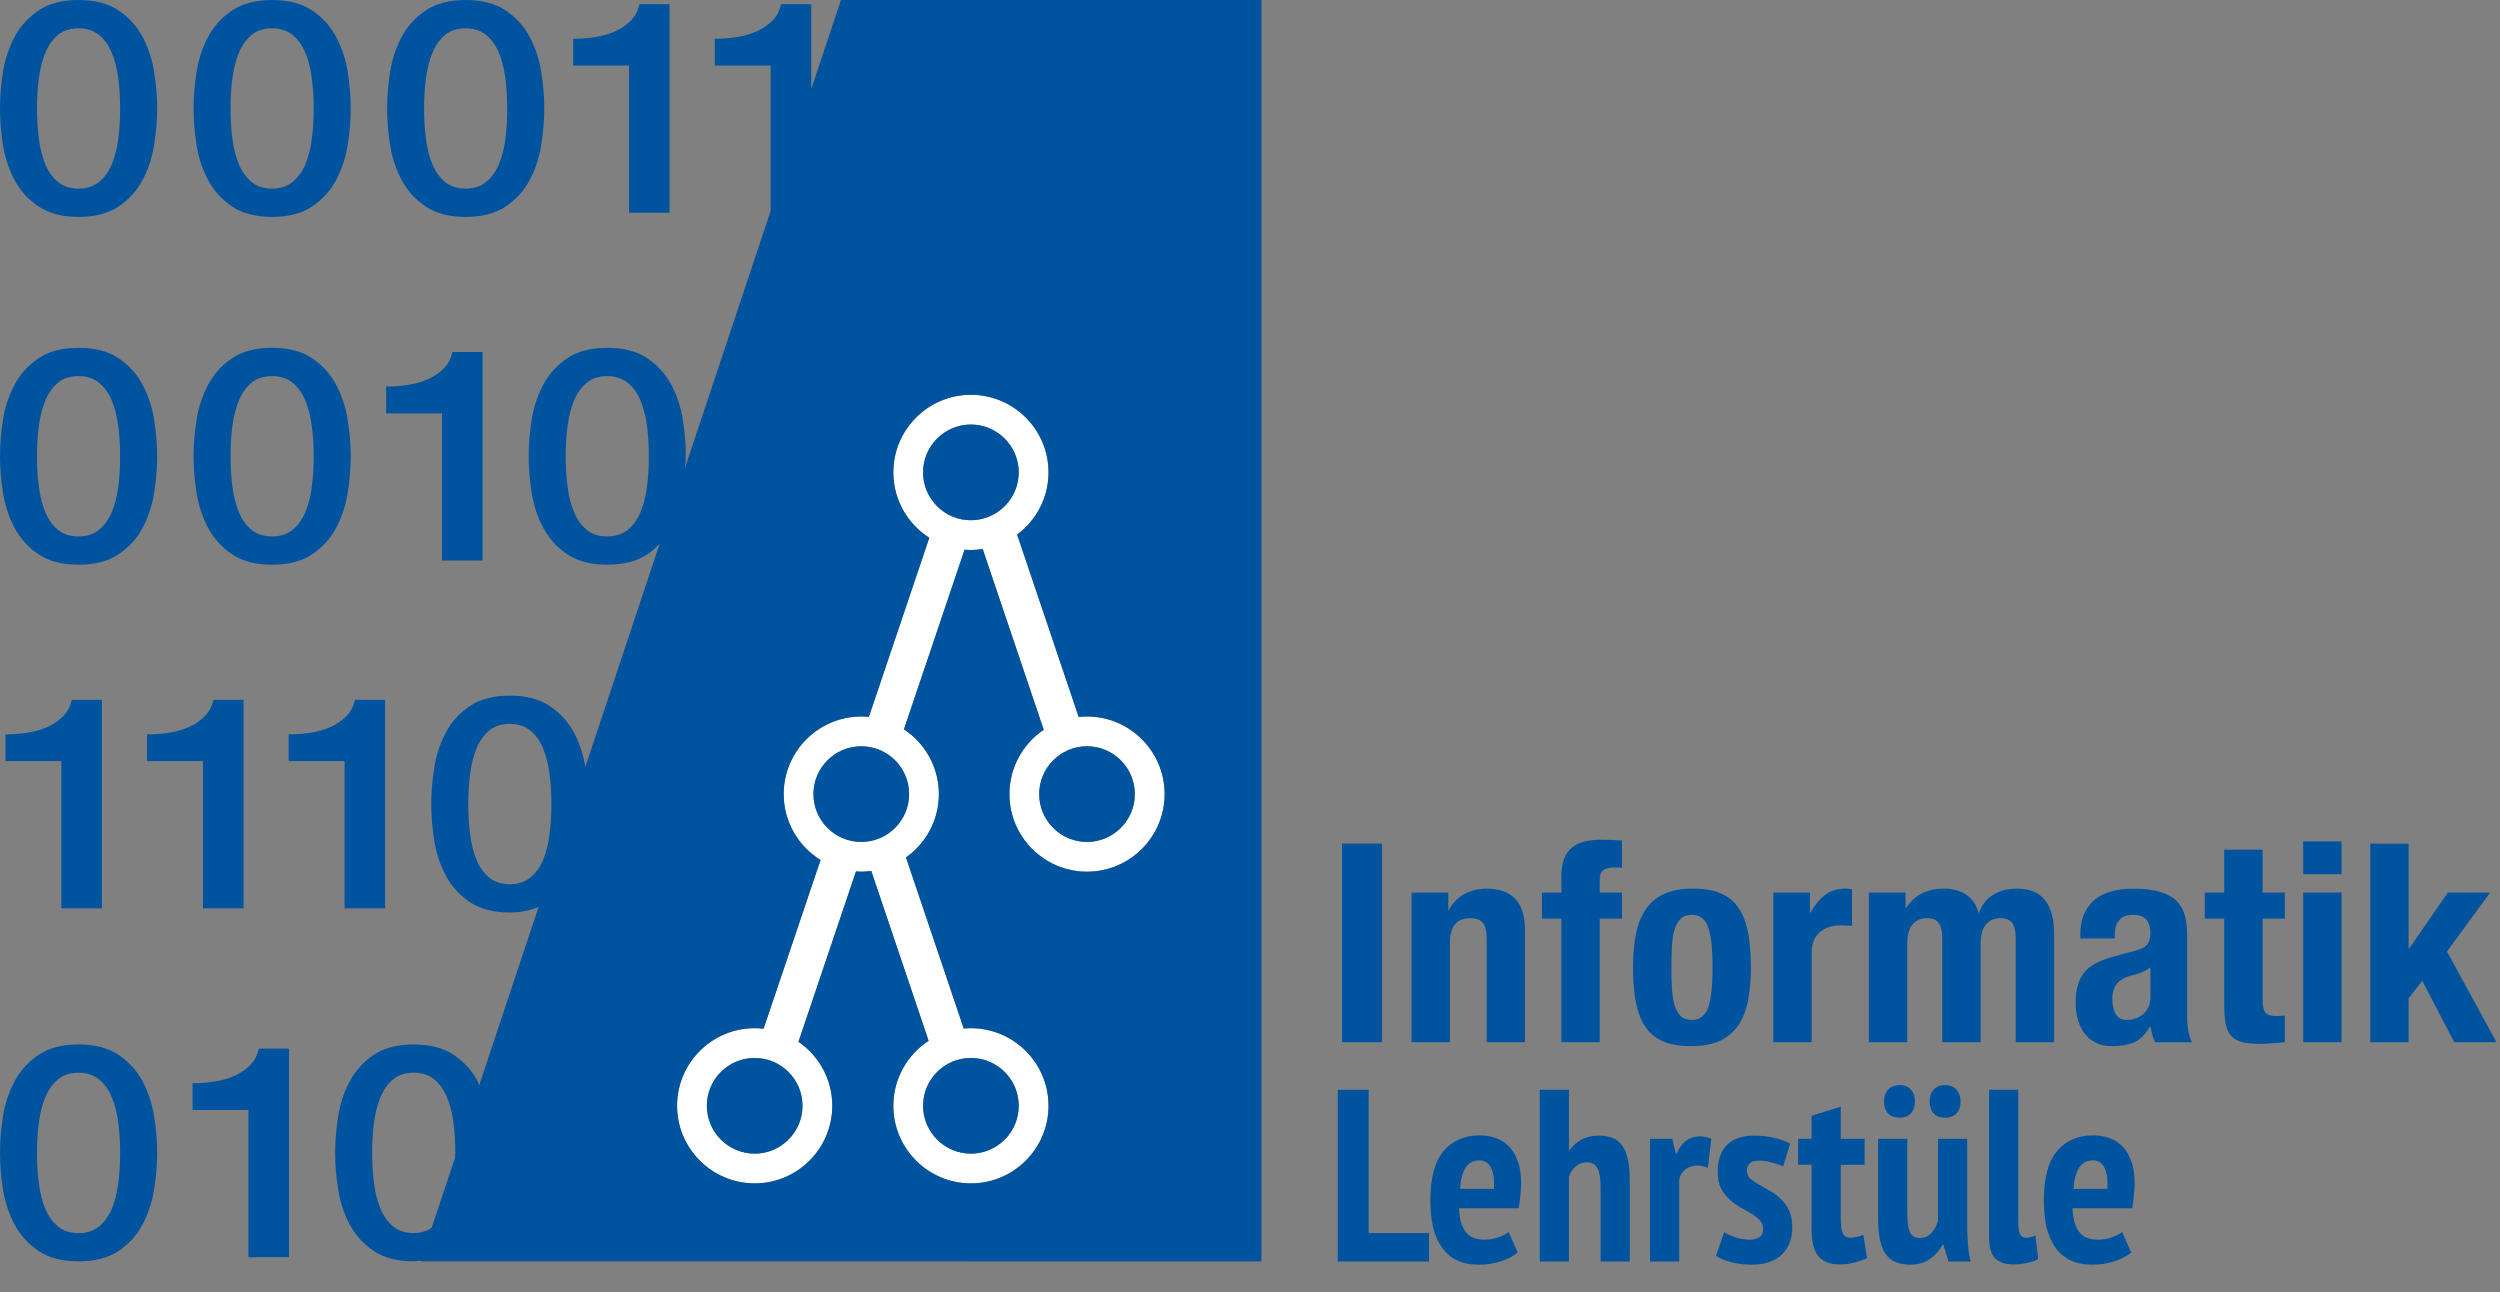 <svg width="652" height="337" viewBox="0 0 652 337" fill="none" xmlns="http://www.w3.org/2000/svg">
<rect x="0" y="0" width="652" height="337" fill="#808080" stroke="none"/>
<path d="M372.688 329H348.88V284.2H356.944V321.576H372.688V329ZM395.822 326.632C394.755 327.571 393.304 328.339 391.47 328.936C389.635 329.533 387.715 329.832 385.71 329.832C383.491 329.832 381.571 329.448 379.95 328.68C378.371 327.912 377.07 326.803 376.046 325.352C375.022 323.901 374.254 322.152 373.742 320.104C373.272 318.013 373.038 315.645 373.038 313C373.038 307.24 374.168 302.995 376.43 300.264C378.734 297.491 381.912 296.104 385.966 296.104C387.331 296.104 388.654 296.317 389.934 296.744C391.214 297.128 392.344 297.811 393.326 298.792C394.35 299.731 395.16 301.011 395.758 302.632C396.398 304.211 396.718 306.216 396.718 308.648C396.718 309.587 396.654 310.589 396.526 311.656C396.44 312.723 396.291 313.875 396.078 315.112H380.526C380.611 317.757 381.166 319.784 382.19 321.192C383.214 322.6 384.856 323.304 387.118 323.304C388.483 323.304 389.72 323.091 390.83 322.664C391.982 322.237 392.856 321.789 393.454 321.32L395.822 326.632ZM385.838 302.632C384.216 302.632 383 303.293 382.19 304.616C381.379 305.896 380.91 307.709 380.782 310.056H389.614C389.742 307.624 389.486 305.789 388.846 304.552C388.206 303.272 387.203 302.632 385.838 302.632ZM417.437 329V309.672C417.437 307.368 417.159 305.704 416.605 304.68C416.093 303.656 415.133 303.144 413.725 303.144C412.701 303.144 411.762 303.507 410.909 304.232C410.055 304.957 409.479 305.875 409.181 306.984V329H401.565V284.2H409.181V299.88H409.373C410.226 298.771 411.25 297.875 412.445 297.192C413.682 296.509 415.218 296.168 417.053 296.168C418.375 296.168 419.527 296.36 420.509 296.744C421.49 297.128 422.322 297.768 423.005 298.664C423.687 299.56 424.199 300.776 424.541 302.312C424.882 303.805 425.053 305.704 425.053 308.008V329H417.437ZM445.419 304.552C444.395 304.168 443.456 303.976 442.603 303.976C441.451 303.976 440.448 304.296 439.595 304.936C438.784 305.576 438.229 306.472 437.931 307.624V329H430.315V297H436.139L437.035 300.84H437.291C437.845 299.432 438.635 298.344 439.659 297.576C440.725 296.765 441.941 296.36 443.307 296.36C444.331 296.36 445.333 296.573 446.315 297L445.419 304.552ZM459.817 320.488C459.817 319.592 459.518 318.845 458.921 318.248C458.366 317.608 457.641 317.032 456.745 316.52C455.849 315.965 454.889 315.411 453.865 314.856C452.883 314.301 451.945 313.619 451.049 312.808C450.153 311.997 449.406 311.016 448.809 309.864C448.254 308.712 447.977 307.261 447.977 305.512C447.977 302.525 448.787 300.221 450.409 298.6C452.03 296.979 454.419 296.168 457.577 296.168C459.454 296.168 461.225 296.381 462.889 296.808C464.553 297.192 465.875 297.683 466.857 298.28L465.065 304.168C464.254 303.827 463.273 303.507 462.121 303.208C460.969 302.867 459.838 302.696 458.729 302.696C456.638 302.696 455.593 303.571 455.593 305.32C455.593 306.131 455.87 306.813 456.425 307.368C457.022 307.88 457.769 308.392 458.665 308.904C459.561 309.416 460.499 309.949 461.481 310.504C462.505 311.059 463.465 311.763 464.361 312.616C465.257 313.427 465.982 314.429 466.537 315.624C467.134 316.819 467.433 318.291 467.433 320.04C467.433 322.984 466.537 325.352 464.745 327.144C462.953 328.936 460.286 329.832 456.745 329.832C454.995 329.832 453.267 329.619 451.561 329.192C449.897 328.765 448.553 328.211 447.529 327.528L449.641 321.384C450.537 321.896 451.561 322.344 452.713 322.728C453.907 323.112 455.145 323.304 456.425 323.304C457.406 323.304 458.217 323.091 458.857 322.664C459.497 322.195 459.817 321.469 459.817 320.488ZM468.944 297H472.464V290.984L480.08 288.616V297H486.288V303.784H480.08V317.736C480.08 319.571 480.25 320.872 480.592 321.64C480.976 322.408 481.637 322.792 482.576 322.792C483.216 322.792 483.792 322.728 484.304 322.6C484.816 322.472 485.37 322.28 485.968 322.024L486.928 328.104C485.989 328.573 484.901 328.957 483.664 329.256C482.426 329.597 481.125 329.768 479.76 329.768C477.328 329.768 475.493 329.064 474.256 327.656C473.061 326.248 472.464 323.88 472.464 320.552V303.784H468.944V297ZM497.425 297V316.136C497.425 318.653 497.659 320.403 498.129 321.384C498.598 322.365 499.451 322.856 500.689 322.856C501.883 322.856 502.886 322.429 503.697 321.576C504.507 320.68 505.083 319.613 505.425 318.376V297H513.041V319.272C513.041 321.021 513.105 322.749 513.233 324.456C513.361 326.12 513.595 327.635 513.937 329H508.177L506.833 324.648H506.641C505.83 326.141 504.721 327.379 503.312 328.36C501.947 329.341 500.241 329.832 498.193 329.832C496.87 329.832 495.697 329.64 494.673 329.256C493.649 328.915 492.774 328.296 492.049 327.4C491.323 326.504 490.769 325.288 490.385 323.752C490.001 322.173 489.809 320.189 489.809 317.8V297H497.425ZM491.345 287.336C491.345 285.971 491.707 284.904 492.433 284.136C493.201 283.368 494.203 282.984 495.441 282.984C496.635 282.984 497.595 283.368 498.321 284.136C499.046 284.904 499.409 285.971 499.409 287.336C499.409 288.616 499.046 289.64 498.321 290.408C497.595 291.133 496.635 291.496 495.441 291.496C494.203 291.496 493.201 291.133 492.433 290.408C491.707 289.64 491.345 288.616 491.345 287.336ZM503.249 287.336C503.249 285.971 503.611 284.904 504.337 284.136C505.062 283.368 506.043 282.984 507.281 282.984C508.518 282.984 509.499 283.368 510.225 284.136C510.95 284.904 511.313 285.971 511.313 287.336C511.313 288.616 510.95 289.64 510.225 290.408C509.499 291.133 508.518 291.496 507.281 291.496C506.043 291.496 505.062 291.133 504.337 290.408C503.611 289.64 503.249 288.616 503.249 287.336ZM526.371 318.632C526.371 320.125 526.52 321.192 526.819 321.832C527.118 322.472 527.608 322.792 528.291 322.792C528.675 322.792 529.059 322.749 529.443 322.664C529.87 322.579 530.339 322.429 530.851 322.216L531.555 328.36C531.043 328.701 530.168 329.021 528.931 329.32C527.694 329.619 526.435 329.768 525.155 329.768C523.022 329.768 521.422 329.235 520.355 328.168C519.288 327.101 518.755 325.288 518.755 322.728V284.2H526.371V318.632ZM555.822 326.632C554.755 327.571 553.304 328.339 551.47 328.936C549.635 329.533 547.715 329.832 545.71 329.832C543.491 329.832 541.571 329.448 539.95 328.68C538.371 327.912 537.07 326.803 536.046 325.352C535.022 323.901 534.254 322.152 533.742 320.104C533.272 318.013 533.038 315.645 533.038 313C533.038 307.24 534.168 302.995 536.43 300.264C538.734 297.491 541.912 296.104 545.966 296.104C547.331 296.104 548.654 296.317 549.934 296.744C551.214 297.128 552.344 297.811 553.326 298.792C554.35 299.731 555.16 301.011 555.758 302.632C556.398 304.211 556.718 306.216 556.718 308.648C556.718 309.587 556.654 310.589 556.526 311.656C556.44 312.723 556.291 313.875 556.078 315.112H540.526C540.611 317.757 541.166 319.784 542.19 321.192C543.214 322.6 544.856 323.304 547.118 323.304C548.483 323.304 549.72 323.091 550.83 322.664C551.982 322.237 552.856 321.789 553.454 321.32L555.822 326.632ZM545.838 302.632C544.216 302.632 543 303.293 542.19 304.616C541.379 305.896 540.91 307.709 540.782 310.056H549.614C549.742 307.624 549.486 305.789 548.846 304.552C548.206 303.272 547.203 302.632 545.838 302.632Z" fill="#00549F"/>
<path d="M618.161 220.014V271.801H628.165V260.414L631.724 255.777L640.063 271.808H651.088L638.177 248.162L649.422 232.791H638.396L628.314 247.368H628.165V220.028H618.161V220.014ZM600.669 271.801H610.681V232.776H600.669V271.801ZM600.669 227.99H610.681V219.432H600.669V227.99ZM580.072 232.783H574.995V239.597H580.072V261.939C580.072 263.91 580.185 265.569 580.433 266.866C580.675 268.178 581.121 269.22 581.774 270.022C582.426 270.816 583.355 271.383 584.567 271.723C585.772 272.056 587.368 272.234 589.353 272.234C590.516 272.234 591.608 272.177 592.657 272.085C593.692 271.986 594.763 271.893 595.883 271.794V264.831C595.543 264.888 595.181 264.924 594.798 264.952C594.401 264.973 594.018 264.987 593.636 264.987C592.182 264.987 591.225 264.661 590.771 264.009C590.303 263.35 590.083 262.251 590.083 260.698V239.59H595.883V232.776H590.083V221.602H580.072V232.783ZM560.829 259.982C560.829 261.088 560.63 262.024 560.248 262.775C559.865 263.52 559.361 264.137 558.759 264.633C558.156 265.108 557.489 265.462 556.766 265.675C556.043 265.895 555.334 266.001 554.66 266.001C553.306 266.001 552.342 265.477 551.76 264.406C551.179 263.335 550.888 262.059 550.888 260.563C550.888 258.819 551.328 257.443 552.193 256.429C553.065 255.408 554.519 254.685 556.546 254.253C557.177 254.104 557.872 253.863 558.652 253.551C559.425 253.239 560.155 252.813 560.829 252.282V259.982ZM551.541 244.752V243.667C551.541 242.121 551.931 240.881 552.704 239.966C553.476 239.051 554.639 238.597 556.185 238.597C557.872 238.597 559.071 239.016 559.773 239.867C560.482 240.717 560.829 241.88 560.829 243.383C560.829 244.688 560.538 245.681 559.957 246.361C559.375 247.035 558.34 247.567 556.837 247.957L551.179 249.474C549.442 249.963 547.953 250.516 546.719 251.147C545.486 251.778 544.472 252.558 543.671 253.501C542.876 254.444 542.281 255.586 541.898 256.912C541.515 258.238 541.317 259.819 541.317 261.662C541.317 262.967 541.48 264.285 541.82 265.618C542.167 266.951 542.692 268.143 543.422 269.206C544.146 270.27 545.11 271.142 546.322 271.815C547.535 272.489 549.002 272.836 550.747 272.836C553.157 272.836 555.135 272.489 556.66 271.815C558.177 271.142 559.524 269.788 560.68 267.753H560.829C560.971 268.44 561.134 269.121 561.297 269.823C561.467 270.532 561.722 271.184 562.063 271.815H571.635C571.145 270.66 570.819 269.568 570.656 268.554C570.486 267.54 570.401 266.108 570.401 264.271V243.745C570.401 242.008 570.224 240.398 569.855 238.924C569.493 237.449 568.805 236.173 567.792 235.116C566.778 234.053 565.338 233.223 563.474 232.642C561.609 232.06 559.212 231.77 556.256 231.77C554.37 231.77 552.597 231.975 550.924 232.394C549.258 232.812 547.804 233.478 546.578 234.421C545.344 235.371 544.365 236.619 543.635 238.158C542.912 239.696 542.55 241.582 542.55 243.816V244.759L551.541 244.752ZM487.402 271.801H497.414V246.127C497.414 243.809 497.882 242.121 498.825 241.051C499.768 239.98 501.037 239.455 502.632 239.455C504.036 239.455 505.043 239.888 505.645 240.76C506.248 241.632 506.553 242.887 506.553 244.532V271.801H516.557V246.127C516.557 243.809 517.032 242.121 517.975 241.051C518.918 239.98 520.188 239.455 521.783 239.455C523.18 239.455 524.194 239.888 524.789 240.76C525.392 241.632 525.697 242.887 525.697 244.532V271.801H535.708V243.44C535.708 239.668 534.928 236.782 533.354 234.776C531.78 232.762 529.327 231.755 525.987 231.755C523.619 231.755 521.577 232.28 519.861 233.322C518.138 234.357 516.898 235.917 516.125 238.002H515.983C515.451 235.974 514.402 234.428 512.828 233.358C511.254 232.294 509.304 231.755 506.985 231.755C504.809 231.755 502.937 232.152 501.363 232.918C499.789 233.691 498.378 234.974 497.123 236.761H496.974V232.776H487.402V271.801ZM462.48 271.801H472.491V248.375C472.491 247.063 472.704 245.964 473.144 245.078C473.576 244.185 474.158 243.454 474.881 242.894C475.604 242.334 476.405 241.937 477.277 241.696C478.149 241.455 479.014 241.334 479.887 241.334C480.418 241.334 480.936 241.348 481.446 241.37C481.957 241.391 482.474 241.426 483.006 241.476V231.904C482.716 231.855 482.411 231.819 482.099 231.791C481.787 231.77 481.482 231.748 481.191 231.748C479.114 231.748 477.348 232.316 475.895 233.457C474.448 234.591 473.215 236.102 472.201 237.995H472.052V232.776H462.48V271.801ZM436.04 246.78C436.133 245.099 436.366 243.646 436.728 242.433C437.09 241.214 437.621 240.271 438.323 239.604C439.025 238.931 440.011 238.59 441.266 238.59C443.294 238.59 444.69 239.647 445.47 241.774C446.243 243.908 446.633 247.411 446.633 252.289C446.633 257.174 446.243 260.684 445.47 262.811C444.69 264.938 443.294 265.994 441.266 265.994C440.011 265.994 439.025 265.654 438.323 264.98C437.621 264.307 437.09 263.357 436.728 262.151C436.366 260.939 436.133 259.485 436.04 257.805C435.948 256.118 435.899 254.274 435.899 252.289C435.899 250.311 435.948 248.467 436.04 246.78ZM426.61 261.286C427.1 263.846 427.915 266.001 429.078 267.738C430.24 269.483 431.815 270.78 433.793 271.624C435.771 272.461 438.267 272.872 441.266 272.822C444.116 272.822 446.52 272.375 448.477 271.482C450.441 270.589 452.022 269.277 453.234 267.568C454.44 265.845 455.312 263.711 455.843 261.145C456.368 258.585 456.638 255.635 456.638 252.296C456.638 248.914 456.404 245.929 455.914 243.341C455.425 240.753 454.61 238.59 453.447 236.846C452.291 235.109 450.717 233.812 448.732 232.968C446.754 232.117 444.258 231.713 441.266 231.762C438.416 231.762 436.005 232.216 434.048 233.11C432.084 233.996 430.503 235.308 429.298 237.023C428.085 238.739 427.213 240.881 426.681 243.44C426.157 246 425.887 248.956 425.887 252.289C425.887 255.72 426.128 258.727 426.61 261.286ZM407.204 271.801H417.209V239.597H423.016V232.783H417.209V229.373C417.209 228.267 417.499 227.466 418.081 226.977C418.662 226.501 419.655 226.253 421.052 226.253H421.995C422.434 226.253 422.774 226.275 423.016 226.324V219.22C421.179 219.071 419.385 219 417.648 219C416.053 219 414.599 219.156 413.295 219.468C411.99 219.78 410.891 220.305 409.991 221.028C409.104 221.765 408.41 222.722 407.927 223.928C407.445 225.14 407.204 226.615 407.204 228.359V232.783H402.121V239.597H407.204V271.801ZM368.137 271.801H378.141V245.908C378.141 241.618 379.914 239.463 383.438 239.463C384.941 239.463 386.026 239.86 386.706 240.654C387.387 241.448 387.72 242.873 387.72 244.901V271.808H397.725V242.873C397.725 238.952 396.874 236.123 395.151 234.386C393.442 232.642 390.982 231.77 387.791 231.77C385.614 231.77 383.686 232.223 381.991 233.117C380.297 234.003 378.921 235.421 377.851 237.357H377.709V232.791H368.137V271.801ZM360.444 220.014H350V271.801H360.444V220.014Z" fill="#00549F"/>
<path d="M283.495 219.571C276.618 219.571 271.024 213.977 271.024 207.099C271.024 200.222 276.618 194.628 283.495 194.628C290.373 194.628 295.967 200.222 295.967 207.099C295.967 213.977 290.366 219.571 283.495 219.571ZM240.734 123.193C240.734 116.316 246.328 110.721 253.206 110.721C260.083 110.721 265.685 116.316 265.685 123.193C265.685 130.071 260.083 135.665 253.206 135.665C246.328 135.665 240.734 130.071 240.734 123.193ZM224.611 219.571C217.733 219.571 212.146 213.977 212.146 207.099C212.146 200.222 217.733 194.628 224.611 194.628C231.488 194.628 237.09 200.222 237.09 207.099C237.09 213.977 231.495 219.571 224.611 219.571ZM265.685 288.389C265.685 295.267 260.083 300.861 253.206 300.861C246.328 300.861 240.734 295.267 240.734 288.389C240.734 281.512 246.328 275.91 253.206 275.91C260.083 275.917 265.685 281.519 265.685 288.389ZM196.817 300.861C189.939 300.861 184.352 295.267 184.352 288.389C184.352 281.512 189.939 275.91 196.817 275.91C203.694 275.91 209.289 281.512 209.289 288.389C209.289 295.267 203.694 300.861 196.817 300.861ZM283.495 186.864C282.765 186.864 282.035 186.906 281.319 186.984L265.266 139.423C270.222 135.729 273.456 129.837 273.456 123.2C273.456 112.04 264.373 102.958 253.213 102.958C242.053 102.958 232.977 112.04 232.977 123.2C232.977 130.368 236.728 136.658 242.365 140.252L226.603 186.963C225.944 186.899 225.284 186.864 224.618 186.864C213.465 186.864 204.382 195.939 204.382 207.099C204.382 214.36 208.232 220.72 213.997 224.293L199.143 268.288C198.377 268.203 197.611 268.146 196.817 268.146C185.657 268.146 176.574 277.222 176.574 288.382C176.574 299.542 185.657 308.625 196.817 308.625C207.977 308.625 217.06 299.542 217.06 288.382C217.06 281.462 213.557 275.343 208.239 271.692L223.242 227.257C223.696 227.285 224.157 227.328 224.618 227.328C225.504 227.328 226.376 227.25 227.227 227.151L242.173 271.436C236.643 275.052 232.977 281.299 232.977 288.382C232.977 299.542 242.053 308.625 253.213 308.625C264.373 308.625 273.456 299.542 273.456 288.382C273.456 277.222 264.373 268.146 253.213 268.146C252.582 268.146 251.958 268.189 251.341 268.239L236.281 223.62C241.464 219.947 244.861 213.92 244.861 207.099C244.861 200.045 241.23 193.833 235.75 190.21L251.568 143.351C252.107 143.393 252.653 143.436 253.213 143.436C254.262 143.436 255.283 143.329 256.29 143.181L272.193 190.31C266.805 193.961 263.253 200.115 263.253 207.099C263.253 218.259 272.335 227.335 283.495 227.335C294.655 227.335 303.738 218.259 303.738 207.099C303.738 195.939 294.648 186.864 283.495 186.864Z" fill="white"/>
<path d="M56.148 282.036C54.233 282.348 52.248 282.504 50.22 282.504V289.488H64.784V327.875H75.377V273.479H67.499C67.159 275.138 66.436 276.541 65.337 277.676C64.231 278.817 62.912 279.746 61.359 280.477C59.799 281.207 58.069 281.724 56.148 282.036ZM9.65 300.684C9.65 297.841 9.82 295.153 10.16 292.643C10.494 290.134 11.075 287.914 11.89 285.993C12.713 284.078 13.812 282.568 15.194 281.441C16.577 280.335 18.35 279.775 20.498 279.775C22.575 279.775 24.327 280.335 25.738 281.441C27.156 282.561 28.269 284.078 29.091 285.993C29.9 287.914 30.481 290.126 30.821 292.643C31.162 295.153 31.332 297.834 31.332 300.684C31.332 303.534 31.162 306.228 30.821 308.774C30.481 311.305 29.9 313.524 29.091 315.417C28.269 317.31 27.156 318.814 25.738 319.92C24.327 321.04 22.575 321.6 20.498 321.6C18.35 321.6 16.577 321.04 15.194 319.92C13.812 318.814 12.713 317.31 11.89 315.417C11.075 313.524 10.494 311.312 10.16 308.774C9.82 306.228 9.65 303.527 9.65 300.684ZM0.794 291.048C0.262 294.359 0 297.571 0 300.677C0 303.782 0.262 307.001 0.794 310.312C1.333 313.624 2.354 316.665 3.85 319.445C5.346 322.217 7.431 324.493 10.118 326.287C12.798 328.066 16.258 328.96 20.498 328.96C24.724 328.96 28.184 328.066 30.871 326.287C33.544 324.493 35.643 322.217 37.132 319.445C38.628 316.665 39.642 313.624 40.181 310.312C40.719 306.994 40.989 303.782 40.989 300.677C40.989 297.571 40.719 294.352 40.181 291.048C39.642 287.723 38.628 284.695 37.132 281.923C35.643 279.137 33.544 276.868 30.871 275.081C28.184 273.28 24.724 272.394 20.498 272.394C16.258 272.394 12.798 273.28 10.118 275.081C7.431 276.868 5.346 279.137 3.85 281.923C2.354 284.695 1.333 287.73 0.794 291.048ZM15.996 236.9H26.588V182.503H18.711C18.371 184.162 17.655 185.566 16.556 186.701C15.457 187.835 14.117 188.771 12.564 189.509C11.018 190.232 9.281 190.749 7.36 191.061C5.445 191.373 3.467 191.522 1.432 191.522V198.506H15.996V236.9ZM31.332 28.29C31.332 31.133 31.162 33.835 30.821 36.373C30.481 38.911 29.9 41.123 29.091 43.017C28.269 44.903 27.156 46.406 25.738 47.519C24.327 48.632 22.575 49.192 20.498 49.192C18.35 49.192 16.577 48.632 15.194 47.519C13.812 46.406 12.713 44.903 11.89 43.017C11.075 41.123 10.494 38.911 10.16 36.373C9.82 33.835 9.65 31.133 9.65 28.29C9.65 25.44 9.82 22.76 10.16 20.25C10.494 17.733 11.075 15.521 11.89 13.606C12.713 11.692 13.812 10.175 15.194 9.054C16.577 7.941 18.35 7.388 20.498 7.388C22.575 7.388 24.327 7.941 25.738 9.054C27.156 10.175 28.269 11.692 29.091 13.606C29.9 15.521 30.481 17.733 30.821 20.25C31.162 22.76 31.332 25.44 31.332 28.29ZM40.181 37.926C40.719 34.608 40.989 31.396 40.989 28.29C40.989 25.177 40.719 21.966 40.181 18.654C39.642 15.336 38.628 12.302 37.132 9.522C35.643 6.75 33.544 4.474 30.871 2.687C28.184 0.893 24.724 0.007 20.498 0.007C16.258 0.007 12.798 0.893 10.118 2.687C7.431 4.474 5.346 6.75 3.85 9.522C2.354 12.302 1.333 15.336 0.794 18.654C0.262 21.966 0 25.177 0 28.29C0 31.396 0.262 34.608 0.794 37.926C1.333 41.237 2.354 44.286 3.85 47.058C5.346 49.83 7.431 52.106 10.118 53.893C12.798 55.68 16.258 56.573 20.498 56.573C24.724 56.573 28.184 55.68 30.871 53.893C33.544 52.106 35.643 49.83 37.132 47.058C38.628 44.286 39.642 41.237 40.181 37.926ZM31.332 118.996C31.332 121.846 31.162 124.54 30.821 127.086C30.481 129.617 29.9 131.836 29.091 133.729C28.269 135.623 27.156 137.126 25.738 138.232C24.327 139.352 22.575 139.905 20.498 139.905C18.35 139.905 16.577 139.352 15.194 138.232C13.812 137.133 12.713 135.623 11.89 133.729C11.075 131.836 10.494 129.624 10.16 127.086C9.82 124.548 9.65 121.853 9.65 118.996C9.65 116.153 9.82 113.458 10.16 110.955C10.494 108.446 11.075 106.233 11.89 104.305C12.713 102.39 13.812 100.88 15.194 99.76C16.577 98.654 18.35 98.094 20.498 98.094C22.575 98.094 24.327 98.654 25.738 99.76C27.156 100.88 28.269 102.39 29.091 104.305C29.9 106.233 30.481 108.446 30.821 110.955C31.162 113.458 31.332 116.146 31.332 118.996ZM40.181 128.632C40.719 125.313 40.989 122.101 40.989 118.996C40.989 115.89 40.719 112.678 40.181 109.353C39.642 106.049 38.628 103 37.132 100.235C35.643 97.463 33.544 95.18 30.871 93.393C28.184 91.599 24.724 90.706 20.498 90.706C16.258 90.706 12.798 91.599 10.118 93.393C7.431 95.18 5.346 97.463 3.85 100.235C2.354 103 1.333 106.049 0.794 109.353C0.262 112.678 0 115.883 0 118.996C0 122.108 0.262 125.32 0.794 128.632C1.333 131.95 2.354 134.984 3.85 137.764C5.346 140.529 7.431 142.812 10.118 144.599C12.798 146.386 16.258 147.279 20.498 147.279C24.724 147.279 28.184 146.386 30.871 144.599C33.544 142.812 35.643 140.529 37.132 137.764C38.628 134.991 39.642 131.95 40.181 128.632ZM53.475 186.701C52.383 187.835 51.057 188.771 49.504 189.509C47.951 190.232 46.207 190.749 44.293 191.061C42.371 191.373 40.393 191.522 38.358 191.522V198.506H52.936V236.9H63.515V182.503H55.637C55.304 184.162 54.581 185.559 53.475 186.701ZM81.814 28.29C81.814 31.133 81.644 33.835 81.297 36.373C80.964 38.911 80.389 41.123 79.567 43.017C78.744 44.903 77.631 46.406 76.22 47.519C74.809 48.632 73.058 49.192 70.974 49.192C68.825 49.192 67.06 48.632 65.677 47.519C64.294 46.406 63.188 44.903 62.373 43.017C61.558 41.123 60.976 38.911 60.636 36.373C60.303 33.835 60.125 31.133 60.125 28.29C60.125 25.44 60.303 22.76 60.636 20.25C60.976 17.733 61.558 15.521 62.373 13.606C63.188 11.692 64.294 10.175 65.677 9.054C67.06 7.941 68.825 7.388 70.974 7.388C73.058 7.388 74.809 7.941 76.22 9.054C77.631 10.175 78.744 11.692 79.567 13.606C80.389 15.521 80.964 17.733 81.297 20.25C81.644 22.76 81.814 25.44 81.814 28.29ZM90.663 37.926C91.202 34.608 91.472 31.396 91.472 28.29C91.472 25.177 91.202 21.966 90.663 18.654C90.124 15.336 89.11 12.302 87.607 9.522C86.118 6.75 84.027 4.474 81.347 2.687C78.659 0.893 75.206 0.007 70.974 0.007C66.734 0.007 63.273 0.893 60.593 2.687C57.913 4.474 55.822 6.75 54.326 9.522C52.83 12.302 51.816 15.336 51.277 18.654C50.745 21.966 50.476 25.177 50.476 28.29C50.476 31.396 50.745 34.608 51.277 37.926C51.816 41.237 52.83 44.286 54.326 47.058C55.822 49.83 57.913 52.106 60.593 53.893C63.273 55.68 66.734 56.573 70.974 56.573C75.206 56.573 78.659 55.68 81.347 53.893C84.027 52.106 86.118 49.83 87.607 47.058C89.11 44.286 90.124 41.237 90.663 37.926ZM81.814 118.996C81.814 121.846 81.644 124.54 81.297 127.086C80.964 129.617 80.389 131.836 79.567 133.729C78.744 135.623 77.631 137.126 76.22 138.232C74.809 139.352 73.058 139.905 70.974 139.905C68.825 139.905 67.06 139.352 65.677 138.232C64.294 137.133 63.188 135.623 62.373 133.729C61.558 131.836 60.976 129.624 60.636 127.086C60.303 124.548 60.125 121.853 60.125 118.996C60.125 116.153 60.303 113.458 60.636 110.955C60.976 108.446 61.558 106.233 62.373 104.305C63.188 102.39 64.294 100.88 65.677 99.76C67.06 98.654 68.825 98.094 70.974 98.094C73.058 98.094 74.809 98.654 76.22 99.76C77.631 100.88 78.744 102.39 79.567 104.305C80.389 106.233 80.964 108.446 81.297 110.955C81.644 113.458 81.814 116.146 81.814 118.996ZM90.663 128.632C91.202 125.313 91.472 122.101 91.472 118.996C91.472 115.89 91.202 112.678 90.663 109.353C90.124 106.049 89.11 103 87.607 100.235C86.118 97.463 84.027 95.18 81.347 93.393C78.659 91.599 75.206 90.706 70.974 90.706C66.734 90.706 63.273 91.599 60.593 93.393C57.913 95.18 55.822 97.463 54.326 100.235C52.83 103 51.816 106.049 51.277 109.353C50.745 112.678 50.476 115.883 50.476 118.996C50.476 122.108 50.745 125.32 51.277 128.632C51.816 131.95 52.83 134.984 54.326 137.764C55.822 140.529 57.913 142.812 60.593 144.599C63.273 146.386 66.734 147.279 70.974 147.279C75.206 147.279 78.659 146.386 81.347 144.599C84.027 142.812 86.118 140.529 87.607 137.764C89.11 134.991 90.124 131.95 90.663 128.632ZM89.862 236.9H100.441V182.503H92.556C92.223 184.162 91.5 185.566 90.401 186.701C89.302 187.835 87.976 188.771 86.423 189.509C84.87 190.232 83.126 190.749 81.212 191.061C79.29 191.373 77.319 191.522 75.277 191.522V198.506H89.862V236.9ZM132.283 28.29C132.283 31.133 132.12 33.835 131.78 36.373C131.439 38.911 130.858 41.123 130.042 43.017C129.22 44.903 128.107 46.406 126.689 47.519C125.285 48.632 123.527 49.192 121.442 49.192C119.294 49.192 117.528 48.632 116.153 47.519C114.77 46.406 113.664 44.903 112.849 43.017C112.026 41.123 111.452 38.911 111.111 36.373C110.771 33.835 110.601 31.133 110.601 28.29C110.601 25.44 110.771 22.76 111.111 20.25C111.452 17.733 112.026 15.521 112.849 13.606C113.664 11.692 114.77 10.175 116.153 9.054C117.528 7.941 119.294 7.388 121.442 7.388C123.527 7.388 125.285 7.941 126.689 9.054C128.107 10.175 129.22 11.692 130.042 13.606C130.858 15.521 131.439 17.733 131.78 20.25C132.127 22.76 132.283 25.44 132.283 28.29ZM141.139 37.926C141.678 34.608 141.947 31.396 141.947 28.29C141.947 25.177 141.678 21.966 141.139 18.654C140.607 15.336 139.586 12.302 138.097 9.522C136.601 6.75 134.502 4.474 131.829 2.687C129.142 0.893 125.682 0.007 121.449 0.007C117.209 0.007 113.749 0.893 111.076 2.687C108.389 4.474 106.304 6.75 104.808 9.522C103.305 12.302 102.291 15.336 101.752 18.654C101.221 21.966 100.958 25.177 100.958 28.29C100.958 31.396 101.221 34.608 101.752 37.926C102.291 41.237 103.305 44.286 104.808 47.058C106.304 49.83 108.389 52.106 111.076 53.893C113.749 55.68 117.209 56.573 121.449 56.573C125.682 56.573 129.142 55.68 131.829 53.893C134.502 52.106 136.601 49.83 138.097 47.058C139.586 44.286 140.607 41.237 141.139 37.926ZM106.63 100.348C104.709 100.66 102.731 100.809 100.703 100.809V107.807H115.266V146.187H125.852V91.805H117.982C117.642 93.457 116.918 94.853 115.819 95.995C114.713 97.137 113.387 98.073 111.835 98.789C110.275 99.519 108.545 100.037 106.63 100.348ZM164.047 55.488H174.626V1.092H166.756C166.416 2.751 165.692 4.155 164.6 5.289C163.494 6.431 162.168 7.36 160.616 8.083C159.063 8.813 157.326 9.331 155.411 9.636C153.483 9.948 151.512 10.111 149.477 10.111V17.102H164.047V55.488ZM240.743 288.389C240.743 295.267 246.337 300.868 253.215 300.868C260.099 300.868 265.686 295.267 265.686 288.389C265.686 281.505 260.099 275.918 253.215 275.918C246.33 275.925 240.743 281.512 240.743 288.389ZM209.29 288.389C209.29 281.505 203.703 275.918 196.819 275.918C189.941 275.918 184.347 281.505 184.347 288.389C184.347 295.267 189.941 300.868 196.819 300.868C203.703 300.868 209.29 295.267 209.29 288.389ZM237.098 207.099C237.098 200.229 231.504 194.628 224.627 194.628C217.742 194.628 212.148 200.229 212.148 207.099C212.148 213.984 217.742 219.578 224.627 219.578C231.504 219.571 237.098 213.977 237.098 207.099ZM265.679 123.193C265.679 116.323 260.092 110.722 253.207 110.722C246.33 110.722 240.736 116.323 240.736 123.193C240.736 130.078 246.33 135.679 253.207 135.679C260.099 135.672 265.679 130.071 265.679 123.193ZM295.962 207.099C295.962 200.229 290.367 194.628 283.49 194.628C276.612 194.628 271.018 200.229 271.018 207.099C271.018 213.984 276.612 219.578 283.49 219.578C290.367 219.578 295.962 213.977 295.962 207.099ZM303.74 207.099C303.74 218.267 294.657 227.342 283.497 227.342C272.337 227.342 263.261 218.267 263.261 207.099C263.261 200.123 266.814 193.961 272.202 190.317L256.285 143.188C255.285 143.337 254.264 143.45 253.215 143.45C252.661 143.45 252.108 143.401 251.562 143.358L235.751 190.21C241.239 193.841 244.862 200.059 244.862 207.099C244.862 213.927 241.466 219.954 236.283 223.62L251.35 268.246C251.967 268.189 252.591 268.154 253.215 268.154C264.375 268.154 273.457 277.229 273.457 288.389C273.457 299.549 264.375 308.632 253.215 308.632C242.054 308.632 232.979 299.549 232.979 288.389C232.979 281.306 236.645 275.06 242.182 271.444L227.229 227.151C226.378 227.264 225.513 227.335 224.627 227.335C224.159 227.335 223.698 227.3 223.244 227.264L208.248 271.692C213.566 275.343 217.061 281.462 217.061 288.382C217.061 299.542 207.979 308.625 196.819 308.625C185.659 308.625 176.583 299.542 176.583 288.382C176.583 277.222 185.659 268.147 196.819 268.147C197.606 268.147 198.386 268.196 199.144 268.296L213.991 224.293C208.241 220.727 204.384 214.367 204.384 207.092C204.384 195.939 213.467 186.857 224.627 186.857C225.293 186.857 225.945 186.892 226.598 186.963L242.359 140.252C236.723 136.658 232.979 130.362 232.979 123.193C232.979 112.033 242.054 102.958 253.215 102.958C264.375 102.958 273.457 112.04 273.457 123.193C273.457 129.844 270.231 135.729 265.268 139.423L281.327 186.984C282.036 186.899 282.76 186.857 283.497 186.857C294.657 186.857 303.74 195.939 303.74 207.099ZM169.216 118.996C169.216 121.846 169.053 124.54 168.713 127.086C168.372 129.617 167.791 131.836 166.976 133.729C166.16 135.623 165.04 137.126 163.636 138.232C162.218 139.352 160.467 139.905 158.375 139.905C156.234 139.905 154.468 139.352 153.086 138.232C151.703 137.133 150.597 135.623 149.782 133.729C148.959 131.836 148.378 129.624 148.045 127.086C147.704 124.548 147.541 121.853 147.541 118.996C147.541 116.153 147.704 113.458 148.045 110.955C148.378 108.446 148.959 106.233 149.782 104.305C150.597 102.39 151.703 100.88 153.086 99.76C154.468 98.654 156.234 98.094 158.375 98.094C160.467 98.094 162.218 98.654 163.636 99.76C165.04 100.88 166.16 102.39 166.976 104.305C167.791 106.233 168.372 108.446 168.713 110.955C169.053 113.458 169.216 116.146 169.216 118.996ZM143.805 209.702C143.805 212.552 143.635 215.239 143.294 217.784C142.954 220.316 142.372 222.542 141.564 224.428C140.742 226.321 139.621 227.824 138.21 228.937C136.807 230.051 135.048 230.611 132.957 230.611C130.822 230.611 129.05 230.051 127.667 228.937C126.285 227.831 125.186 226.321 124.363 224.428C123.541 222.542 122.973 220.323 122.633 217.784C122.286 215.246 122.123 212.559 122.123 209.702C122.123 206.858 122.286 204.178 122.633 201.654C122.973 199.144 123.541 196.932 124.363 195.003C125.186 193.089 126.285 191.579 127.667 190.466C129.05 189.345 130.822 188.785 132.957 188.785C135.048 188.785 136.807 189.345 138.21 190.466C139.621 191.572 140.742 193.089 141.564 195.003C142.372 196.925 142.954 199.137 143.294 201.654C143.642 204.171 143.805 206.851 143.805 209.702ZM118.663 301.967L112.579 320.21C111.267 321.075 109.736 321.586 107.9 321.586C105.751 321.586 103.986 321.026 102.603 319.906C101.221 318.799 100.122 317.296 99.306 315.403C98.484 313.51 97.902 311.298 97.562 308.76C97.229 306.221 97.052 303.52 97.052 300.67C97.052 297.819 97.229 295.139 97.562 292.629C97.902 290.119 98.484 287.9 99.306 285.979C100.122 284.064 101.221 282.554 102.603 281.427C103.986 280.321 105.751 279.76 107.9 279.76C109.984 279.76 111.735 280.321 113.146 281.427C114.557 282.547 115.671 284.064 116.493 285.979C117.315 287.9 117.897 290.112 118.237 292.629C118.57 295.139 118.741 297.819 118.741 300.67C118.741 301.138 118.67 301.52 118.663 301.967ZM328.974 328.967V0H219.316L211.573 23.242V1.092H203.689C203.356 2.751 202.633 4.155 201.534 5.289C200.428 6.431 199.102 7.36 197.549 8.083C195.996 8.813 194.266 9.331 192.345 9.636C190.423 9.948 188.445 10.111 186.417 10.111V17.102H200.981V55.006L178.618 122.101C178.668 121.073 178.873 119.996 178.873 118.996C178.873 115.89 178.604 112.678 178.065 109.353C177.533 106.049 176.512 103 175.023 100.235C173.527 97.463 171.435 95.18 168.755 93.393C166.068 91.599 162.608 90.706 158.375 90.706C154.149 90.706 150.689 91.599 148.002 93.393C145.322 95.18 143.23 97.463 141.734 100.235C140.238 103 139.217 106.049 138.678 109.353C138.147 112.678 137.884 115.883 137.884 118.996C137.884 122.108 138.147 125.32 138.678 128.632C139.217 131.95 140.238 134.984 141.734 137.764C143.23 140.529 145.322 142.812 148.002 144.599C150.689 146.386 154.149 147.279 158.375 147.279C162.608 147.279 166.068 146.386 168.755 144.599C169.989 143.776 171.067 142.819 172.052 141.784L152.646 200.016C152.107 196.726 151.101 193.692 149.612 190.941C148.116 188.161 146.024 185.885 143.344 184.106C140.664 182.319 137.204 181.419 132.964 181.419C128.731 181.419 125.278 182.319 122.591 184.106C119.911 185.885 117.819 188.161 116.33 190.941C114.827 193.713 113.813 196.755 113.274 200.073C112.742 203.391 112.473 206.603 112.473 209.702C112.473 212.814 112.742 216.026 113.274 219.337C113.813 222.656 114.827 225.69 116.33 228.462C117.819 231.235 119.911 233.518 122.591 235.305C125.278 237.091 128.731 237.978 132.964 237.978C135.885 237.978 138.281 237.41 140.458 236.56L124.945 283.121C124.76 282.731 124.739 282.285 124.548 281.923C123.044 279.137 120.953 276.868 118.273 275.081C115.593 273.28 112.132 272.394 107.9 272.394C103.66 272.394 100.2 273.28 97.526 275.081C94.839 276.868 92.755 279.137 91.259 281.923C89.756 284.695 88.742 287.723 88.203 291.048C87.671 294.359 87.402 297.571 87.402 300.677C87.402 303.782 87.671 307.001 88.203 310.312C88.742 313.624 89.756 316.665 91.259 319.445C92.755 322.217 94.839 324.493 97.526 326.287C100.2 328.066 103.66 328.96 107.9 328.96C108.573 328.96 109.098 328.79 109.729 328.747L109.658 328.96L328.974 328.967Z" fill="#00549F"/>
</svg>

